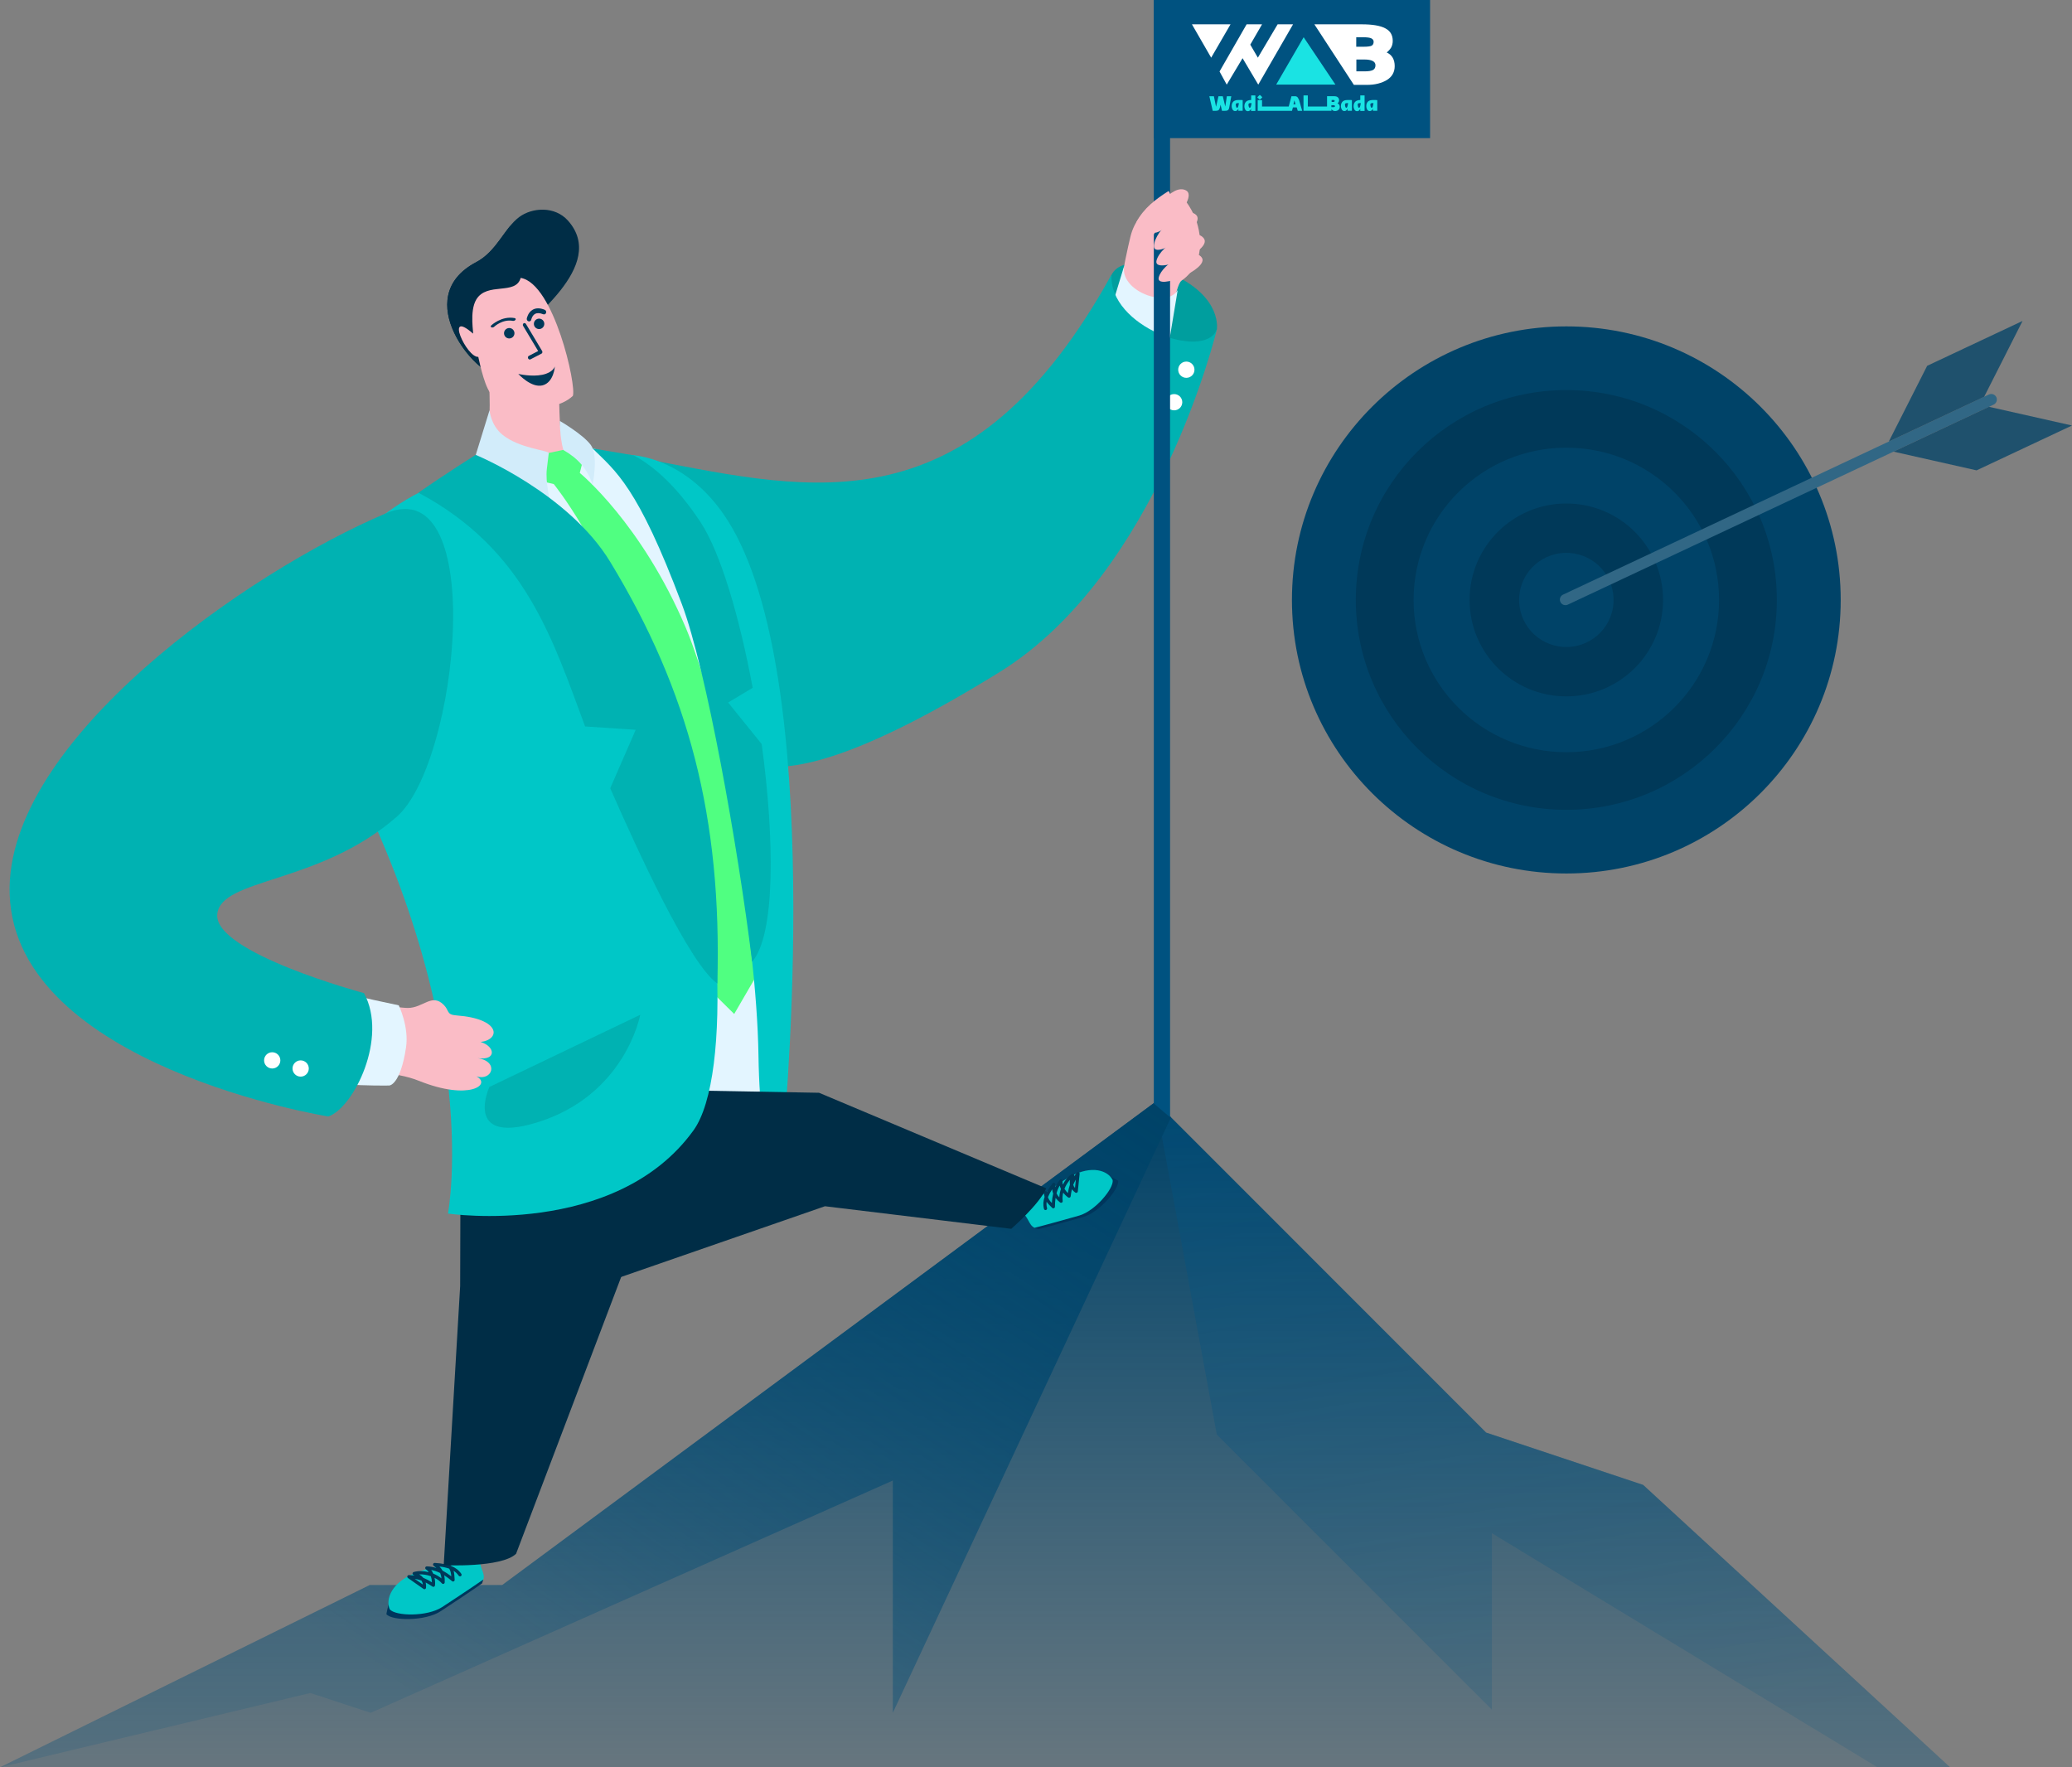 <svg width="510" height="435" viewBox="0 0 510 435" fill="none" xmlns="http://www.w3.org/2000/svg">
<rect x="0" y="0" width="510" height="435" fill="#808080" stroke="none"/>
<g clip-path="url(#clip0_5228_157)">
<g clip-path="url(#clip1_5228_157)">
<path d="M385.534 80.338C348.235 80.338 317.998 110.483 317.998 147.669C317.998 184.855 348.235 215 385.534 215C422.833 215 453.07 184.855 453.07 147.669C453.07 110.483 422.833 80.338 385.534 80.338Z" fill="#004368"/>
<path d="M385.535 96.009C356.917 96.009 333.718 119.138 333.718 147.669C333.718 176.199 356.917 199.328 385.535 199.328C414.152 199.328 437.352 176.199 437.352 147.669C437.352 119.138 414.152 96.009 385.535 96.009Z" fill="#003959"/>
<path d="M385.534 110.19C364.771 110.19 347.94 126.97 347.94 147.67C347.94 168.37 364.771 185.15 385.534 185.15C406.297 185.15 423.129 168.37 423.129 147.67C423.129 126.97 406.297 110.19 385.534 110.19Z" fill="#004368"/>
<path d="M385.532 123.93C372.382 123.93 361.721 134.559 361.721 147.669C361.721 160.78 372.382 171.408 385.532 171.408C398.683 171.408 409.344 160.78 409.344 147.669C409.344 134.559 398.683 123.93 385.532 123.93Z" fill="#003959"/>
<path d="M374.061 145.803C373.03 152.123 377.333 158.079 383.671 159.107C390.01 160.135 395.984 155.846 397.016 149.526C398.047 143.207 393.744 137.251 387.406 136.223C381.067 135.194 375.092 139.484 374.061 145.803Z" fill="#004368"/>
<path d="M491.378 97.76C491.532 98.09 491.55 98.467 491.427 98.809C491.303 99.152 491.049 99.431 490.719 99.588L385.898 148.828C385.736 148.904 385.559 148.947 385.38 148.956C385.2 148.964 385.021 148.937 384.852 148.876C384.683 148.815 384.528 148.721 384.395 148.6C384.262 148.48 384.155 148.334 384.079 148.172C384.001 148.01 383.956 147.834 383.947 147.655C383.937 147.475 383.964 147.296 384.026 147.127C384.087 146.958 384.181 146.803 384.303 146.671C384.426 146.539 384.573 146.432 384.737 146.358L489.545 97.104C489.875 96.95 490.254 96.933 490.597 97.055C490.94 97.178 491.221 97.432 491.378 97.76Z" fill="#316785"/>
<path d="M486.511 115.773L510 104.734L489.557 100.128L466.069 111.167L486.511 115.773Z" fill="#1F516D"/>
<path d="M474.352 90.04L497.828 79L488.381 97.657L464.905 108.684L474.352 90.04Z" fill="#1F516D"/>
</g>
<path d="M0 435.001L91.011 390.137H123.618L284.414 271.215L365.793 352.61L404.436 365.485L480 435.001H0Z" fill="url(#paint0_linear_5228_157)"/>
<path d="M404.436 365.485L365.793 352.61L284.414 271.215L299.505 353.108L367.212 420.829V377.385L462.121 435.001H480L404.436 365.485Z" fill="url(#paint1_linear_5228_157)"/>
<path d="M76.381 416.717L91.246 421.585L219.76 364.413V421.585L288.225 275.027L284.414 271.215L123.618 390.137H91.011L0 435.001L76.381 416.717Z" fill="url(#paint2_linear_5228_157)"/>
<path d="M137.546 98.131C137.426 98.153 137.294 98.173 137.167 98.19C135.171 98.95 132.923 98.99 130.423 98.31C127.159 97.547 124.006 95.933 120.963 93.468L120.308 90.861C120.435 96.022 120.952 104.52 119.805 105.212C117.11 106.839 124.317 111.023 130.232 115.488C135.383 119.375 145.995 122.268 142.682 117.798C136.761 109.814 138.021 101.956 137.546 98.131Z" fill="#FABCC6"/>
<path d="M139.805 54.308C136.565 50.669 130.996 51.046 127.799 53.422C124.118 56.159 122.33 61.824 117.195 64.535C100.557 73.327 117.718 92.779 122.125 92.06C125.623 91.49 122.149 87.462 124.549 84.859C130.009 78.95 149.651 65.372 139.805 54.308Z" fill="#002D46"/>
<path d="M127.64 81.88L130.375 63.48C128.335 68.804 123.183 69.891 123.183 69.891C126.724 65.783 126.682 60.022 126.682 60.022C125.673 65.984 119.295 69.024 118.072 69.553C118.688 69.243 120.667 67.88 123.544 62.34C125.021 59.494 125.534 57.221 125.633 55.539C123.193 58.462 121.225 62.407 117.195 64.541C100.557 73.332 117.718 92.785 122.125 92.066C125.623 91.496 122.149 87.468 124.549 84.864C125.331 84.017 126.405 83.016 127.64 81.88Z" fill="#002D46"/>
<path d="M128.161 68.402C126.945 72.775 119.873 69.324 117.234 73.719C115.468 76.661 116.667 82.315 116.412 82.093C109.332 75.894 114.852 88.052 117.723 87.841C117.769 87.841 118.969 94.396 120.667 96.716C122.365 99.036 135.013 102.967 140.992 97.457C141.977 95.081 136.339 69.744 128.161 68.402Z" fill="#FABCC6"/>
<path d="M127.59 92.035C127.59 92.035 130.757 92.804 133.495 92.246C136.236 91.671 136.573 90.172 136.573 90.172C136.573 90.172 136.342 94.114 133.557 94.849C130.775 95.567 127.587 92.052 127.587 92.052L127.59 92.035Z" fill="#003959"/>
<path d="M125.73 83.247C126.406 83.034 126.782 82.314 126.569 81.638C126.356 80.961 125.635 80.586 124.959 80.799C124.283 81.011 123.907 81.732 124.12 82.408C124.332 83.084 125.053 83.46 125.73 83.247Z" fill="#003959"/>
<path d="M133.917 79.327C134.129 80.002 133.753 80.724 133.077 80.936C132.402 81.149 131.68 80.773 131.467 80.097C131.255 79.422 131.631 78.7 132.307 78.488C132.982 78.275 133.704 78.652 133.917 79.327Z" fill="#003959"/>
<path d="M121.373 80.581C121.23 80.626 121.072 80.627 120.953 80.572C120.753 80.479 120.735 80.266 120.912 80.095C120.938 80.071 123.451 77.694 126.666 78.293C126.905 78.336 127.003 78.525 126.884 78.715C126.765 78.905 126.477 79.021 126.238 78.976C123.676 78.499 121.652 80.411 121.632 80.431C121.56 80.499 121.47 80.55 121.371 80.582L121.373 80.581Z" fill="#003959"/>
<path d="M130.394 79.088C130.305 79.116 130.21 79.121 130.112 79.099C129.807 79.028 129.607 78.718 129.663 78.4C129.674 78.341 129.942 76.907 131.123 76.232C131.923 75.775 132.914 75.78 134.07 76.248C134.363 76.367 134.517 76.709 134.413 77.012C134.308 77.314 133.986 77.465 133.693 77.347C132.868 77.014 132.195 76.986 131.693 77.268C130.962 77.681 130.772 78.647 130.769 78.657C130.728 78.871 130.579 79.033 130.392 79.092L130.394 79.088Z" fill="#003959"/>
<path d="M130.506 88.474C130.312 88.534 130.092 88.428 129.992 88.216C129.881 87.981 129.958 87.704 130.164 87.597L132.464 86.406L128.767 80.227C128.633 80.004 128.682 79.719 128.875 79.586C129.066 79.454 129.331 79.527 129.465 79.75L133.43 86.377C133.499 86.492 133.522 86.628 133.495 86.756C133.467 86.883 133.389 86.987 133.284 87.043L130.568 88.449C130.55 88.46 130.528 88.467 130.508 88.473L130.506 88.474Z" fill="#003959"/>
<path d="M113.266 116.863L118.658 111.303L137.822 113.88L143.328 109.781L147.048 110.66C147.048 110.66 169.79 134.619 173.867 152.218C177.943 169.817 190.834 268.04 190.834 268.04L168.005 271.788C168.005 271.788 149.813 166.709 139.246 150.159C128.678 133.609 113.266 116.863 113.266 116.863Z" fill="#E3F5FF"/>
<path d="M141.167 110.195L135.072 111.488L132.293 114.899L132.846 118.324L136.309 119.151C136.309 119.151 149.188 135.154 153.042 153.404C158.933 181.289 166.002 235.068 166.002 235.068L180.715 249.579L190.879 232.085C190.879 232.085 176.265 172.125 168.799 154.516C157.919 128.831 142.708 116.408 142.708 116.408L143.245 114.283L141.167 110.195Z" fill="#50FF81"/>
<path d="M135.074 111.488C134.653 110.801 127.809 110.344 123.704 107.026C120.74 104.632 120.497 100.969 120.497 100.969L116.859 112.759L135.53 123.856C135.53 123.856 134.174 118.815 134.609 115.35C134.834 113.551 135.074 111.488 135.074 111.488Z" fill="#D2ECFA"/>
<path d="M137.785 103.605C137.785 103.605 143.44 106.866 145.409 109.509C147.378 112.152 145.85 119.34 145.85 119.34C144.692 115.484 142.154 112.739 138.671 110.777C138.287 109.514 137.858 107.096 137.785 103.605Z" fill="#D2ECFA"/>
<path d="M299.508 81.111C299.508 81.111 300.922 73.354 289.018 67.728C274.659 60.944 273.306 68.448 273.306 68.448C273.306 68.448 270.862 79.52 275.946 83.131C281.029 86.743 295.266 88.033 296.41 86.972C297.555 85.911 299.508 81.111 299.508 81.111Z" fill="#009E9E"/>
<path d="M293.856 52.844C292.199 49.483 290.526 47.213 288.277 49.049C286.029 50.885 285.619 58.633 284.375 56.256C283.387 53.856 290.159 51.306 284.615 49.696C281.665 51.934 279.223 54.091 278.207 58.418C277.699 60.578 276.18 66.953 276.094 70.3C276.085 70.641 285.786 82.517 286.534 82.239C288.055 81.674 289.119 70.284 290.833 69.073C297.783 64.172 295.047 55.26 293.856 52.844Z" fill="#FABCC6"/>
<path d="M276.741 65.328C275.37 71.618 287.394 76.01 289.879 71.385L286.897 89.388L271.602 82.165L276.741 65.328Z" fill="#E3F5FF"/>
<path d="M273.598 67.574C238.918 130.416 200.158 120.912 160.133 113.206C163.074 128.104 179.5 179.418 179.5 179.418C179.5 179.418 177.556 207.801 246.01 165.442C285.154 141.22 299.506 81.11 299.506 81.11C296.4 88.896 272.78 80.358 273.598 67.574Z" fill="#00B2B2"/>
<path d="M192.56 282.75C192.56 282.75 203.551 174.633 181.265 131.838C170.779 111.694 154.555 111.942 154.555 111.942C154.555 111.942 158.469 119.54 167.543 141.578C169.862 147.208 172.305 156.877 174.806 170.318C176.81 181.089 186.221 229.46 186.686 259.626C187.15 289.793 192.56 282.75 192.56 282.75Z" fill="#00C7C7"/>
<path d="M179.224 172.925L185.26 169.294C182.029 151.891 177.365 136.015 172.42 128.508C166.429 119.42 160.624 114.547 155.966 112.078L145.859 110.381C151.499 115.954 156.934 119.623 167.849 148.745C173.839 164.721 181.576 207.931 185.129 236.722C190.829 230.171 190.703 206.875 187.485 183.144L179.224 172.925Z" fill="#00B2B2"/>
<path d="M254.672 302.202L255.526 302.569C255.526 302.569 259.096 301.691 266.621 299.551C270.561 298.43 275.547 292.651 275.215 290.617C270.485 287.838 268.228 288.118 264.461 289.932C261.429 291.391 255.411 296.456 255.411 296.456L254.672 302.202Z" fill="#00365C"/>
<path d="M251.461 298.547C253.013 299.088 253.209 301.692 254.671 302.202C254.671 302.202 258.099 301.343 265.625 299.201C269.564 298.081 274.205 292.497 273.872 290.462C272.76 288.155 268.803 286.678 263.465 289.582C261.684 290.55 258.271 292.897 255.837 294.611C254.231 295.743 253.507 293.158 253.507 293.158L251.461 298.547Z" fill="#00C7C7"/>
<path d="M257.343 297.849C257.257 297.849 257.172 297.821 257.104 297.768C257.035 297.715 256.986 297.641 256.964 297.558C256.69 296.539 256.789 295.561 257.113 294.62C257.036 294.274 256.988 293.923 256.97 293.569C256.965 293.483 256.989 293.398 257.038 293.327C257.086 293.256 257.157 293.202 257.238 293.175C257.32 293.148 257.409 293.148 257.49 293.176C257.572 293.204 257.642 293.258 257.69 293.329C258.095 292.614 258.553 291.93 259.06 291.283C259.111 291.216 259.183 291.167 259.264 291.144C259.344 291.12 259.431 291.124 259.51 291.153C259.589 291.182 259.656 291.236 259.702 291.307C259.748 291.377 259.771 291.46 259.766 291.545C259.751 291.775 259.742 291.998 259.743 292.215C260.024 291.57 260.397 290.968 260.849 290.428C260.905 290.363 260.98 290.317 261.064 290.298C261.148 290.279 261.236 290.288 261.314 290.324C261.392 290.359 261.456 290.42 261.497 290.495C261.538 290.571 261.553 290.658 261.539 290.743C261.503 291.024 261.52 291.309 261.59 291.583C262.141 290.503 262.918 289.561 263.811 289C263.879 288.957 263.959 288.936 264.039 288.94C264.119 288.944 264.197 288.972 264.261 289.021C264.324 289.07 264.372 289.137 264.396 289.214C264.42 289.291 264.421 289.373 264.397 289.45L264.361 289.57C264.56 289.271 264.784 288.97 265.04 288.645C265.093 288.578 265.166 288.53 265.248 288.509C265.331 288.487 265.418 288.493 265.497 288.525C265.576 288.557 265.642 288.614 265.686 288.687C265.729 288.76 265.748 288.846 265.739 288.93L265.293 293.258C265.286 293.328 265.261 293.394 265.22 293.45C265.179 293.506 265.124 293.551 265.06 293.579C264.996 293.607 264.927 293.618 264.857 293.61C264.788 293.602 264.722 293.576 264.667 293.535C264.351 293.308 264.07 293.035 263.833 292.727C263.703 293.301 263.603 293.882 263.534 294.467C263.525 294.534 263.5 294.598 263.459 294.652C263.419 294.706 263.365 294.749 263.304 294.777C263.242 294.804 263.174 294.815 263.107 294.809C263.04 294.803 262.975 294.779 262.919 294.741C262.454 294.411 262.043 294.012 261.7 293.557C261.52 294.222 261.474 294.915 261.566 295.598C261.579 295.676 261.567 295.756 261.534 295.828C261.5 295.9 261.445 295.96 261.377 296C261.309 296.04 261.23 296.059 261.15 296.054C261.071 296.048 260.996 296.019 260.933 295.97C260.516 295.648 260.141 295.275 259.816 294.86C259.712 295.577 259.66 296.301 259.66 297.026C259.659 297.103 259.636 297.178 259.593 297.242C259.551 297.306 259.49 297.356 259.419 297.386C259.348 297.416 259.27 297.425 259.194 297.411C259.119 297.397 259.049 297.361 258.993 297.308C258.385 296.725 257.938 296.281 257.619 295.805C257.542 296.323 257.577 296.851 257.72 297.354C257.746 297.454 257.732 297.561 257.68 297.651C257.627 297.741 257.542 297.807 257.441 297.834C257.409 297.843 257.376 297.849 257.343 297.849ZM257.943 294.665C258.11 295.196 258.403 295.592 258.903 296.105C258.942 295.325 259.049 294.549 259.225 293.788C259.099 293.449 259.018 293.095 258.985 292.735C258.569 293.34 258.219 293.987 257.939 294.665H257.943ZM260.053 293.743C260.227 294.105 260.458 294.437 260.738 294.725C260.77 294.016 260.907 293.316 261.145 292.648C261.014 292.382 260.911 292.103 260.837 291.816C260.488 292.419 260.223 293.068 260.049 293.743H260.053ZM262.012 292.61C262.238 293.005 262.521 293.363 262.852 293.675C262.953 292.962 263.12 292.26 263.349 291.578C263.292 291.189 263.297 290.792 263.363 290.404C262.782 291.052 262.323 291.799 262.009 292.61H262.012ZM264.172 291.633C264.248 291.924 264.394 292.193 264.597 292.415L264.812 290.338C264.557 290.749 264.342 291.183 264.167 291.633H264.172Z" fill="#003959"/>
<path d="M146.441 316.544L203.056 296.904L248.916 302.461C248.916 302.461 255.83 296.443 257.524 292.5L201.604 268.975L157.997 268.182L130.82 274.046L146.441 316.544Z" fill="#002D46"/>
<path d="M118.964 388.787L118.661 389.739C118.661 389.739 115.436 392.019 108.402 396.621C104.718 399.031 96.522 399.01 95.102 397.308C96.182 391.513 97.994 389.877 102.117 388.096C105.436 386.663 113.782 385.344 113.782 385.344L118.964 388.787Z" fill="#00365C"/>
<path d="M118.258 383.609C117.606 385.251 119.578 387.242 118.964 388.788C118.964 388.788 115.855 390.966 108.822 395.569C105.139 397.978 97.34 397.814 95.924 396.112C94.834 393.584 96.421 389.334 102.536 387.044C104.576 386.279 108.883 385.162 111.986 384.393C114.036 383.885 112.447 381.479 112.447 381.479L118.258 383.609Z" fill="#00C7C7"/>
<path d="M104.47 391.166C104.389 391.166 104.31 391.142 104.243 391.095L100.418 388.411C100.347 388.362 100.294 388.292 100.267 388.211C100.239 388.129 100.239 388.041 100.266 387.96C100.293 387.879 100.346 387.808 100.417 387.76C100.487 387.711 100.572 387.687 100.658 387.69C101.171 387.712 101.64 387.754 102.077 387.816C101.982 387.772 101.883 387.726 101.78 387.681C101.706 387.648 101.644 387.594 101.602 387.526C101.56 387.457 101.54 387.378 101.545 387.297C101.55 387.217 101.579 387.14 101.628 387.077C101.678 387.014 101.746 386.967 101.823 386.944C102.923 386.608 104.26 386.649 105.543 386.977C105.359 386.699 105.122 386.459 104.844 386.273C104.773 386.227 104.717 386.16 104.687 386.08C104.657 386.001 104.653 385.913 104.677 385.832C104.7 385.75 104.75 385.678 104.818 385.627C104.885 385.575 104.968 385.547 105.053 385.547C105.853 385.559 106.646 385.694 107.405 385.946C107.2 385.76 106.978 385.586 106.74 385.4C106.673 385.349 106.624 385.277 106.601 385.196C106.577 385.115 106.581 385.028 106.611 384.949C106.64 384.87 106.695 384.802 106.766 384.756C106.837 384.711 106.921 384.689 107.006 384.695C107.904 384.74 108.797 384.854 109.678 385.034C109.641 384.95 109.635 384.856 109.66 384.768C109.685 384.68 109.74 384.604 109.815 384.552C109.891 384.5 109.982 384.476 110.073 384.484C110.165 384.492 110.25 384.532 110.315 384.596C110.59 384.86 110.843 385.147 111.069 385.454C112.058 385.852 112.92 386.458 113.553 387.394C113.611 387.481 113.633 387.587 113.613 387.689C113.593 387.792 113.533 387.882 113.447 387.941C113.36 387.999 113.254 388.021 113.151 388.001C113.049 387.981 112.958 387.921 112.9 387.834C112.57 387.351 112.142 386.942 111.645 386.634C111.82 387.24 111.866 387.927 111.912 388.858C111.916 388.935 111.897 389.011 111.858 389.077C111.819 389.144 111.761 389.197 111.692 389.231C111.623 389.265 111.546 389.278 111.47 389.268C111.393 389.258 111.322 389.226 111.263 389.176C110.66 388.652 110.018 388.173 109.343 387.743C109.458 388.317 109.498 388.903 109.463 389.487C109.461 389.567 109.434 389.644 109.387 389.709C109.339 389.773 109.274 389.822 109.198 389.848C109.122 389.874 109.041 389.876 108.964 389.855C108.887 389.833 108.818 389.789 108.767 389.727C108.262 389.155 107.645 388.692 106.955 388.365C107.092 388.979 107.13 389.611 107.068 390.237C107.061 390.305 107.037 390.369 106.998 390.424C106.958 390.479 106.906 390.523 106.844 390.552C106.783 390.581 106.716 390.593 106.648 390.588C106.581 390.583 106.516 390.561 106.46 390.523C105.918 390.155 105.357 389.817 104.78 389.509C104.874 389.935 104.902 390.374 104.861 390.809C104.853 390.907 104.808 390.999 104.735 391.065C104.663 391.132 104.567 391.169 104.469 391.169L104.47 391.166ZM102.082 388.617L104.076 390.015C104.046 389.663 103.925 389.326 103.725 389.035C103.193 388.84 102.642 388.7 102.082 388.617ZM104.216 388.377C104.949 388.678 105.652 389.047 106.317 389.48C106.303 388.965 106.21 388.455 106.04 387.969C105.123 387.637 104.151 387.482 103.176 387.513C103.568 387.743 103.919 388.036 104.216 388.381V388.377ZM106.636 387.334C107.369 387.62 108.053 388.017 108.665 388.511C108.633 388.051 108.522 387.6 108.339 387.177C107.642 386.827 106.9 386.577 106.133 386.436C106.337 386.716 106.507 387.019 106.642 387.338L106.636 387.334ZM108.928 386.592C109.685 386.994 110.405 387.464 111.077 387.996C111.011 387.174 110.896 386.637 110.566 386.106C109.789 385.84 108.983 385.665 108.166 385.585C108.467 385.883 108.724 386.224 108.928 386.596V386.592Z" fill="#003959"/>
<path d="M113.264 316.545L109.215 385.258C109.215 385.258 123.418 385.932 127.026 382.445L167.684 275.359L113.324 294.55L113.264 316.545Z" fill="#002D46"/>
<path d="M76.874 173.372C66.314 155.598 78.956 139.429 92.19 128.545C161.979 71.14 189.87 251.663 170.7 278.223C151.53 304.783 110.261 298.708 110.261 298.708C110.261 298.708 120.375 246.588 76.874 173.372Z" fill="#00C7C7"/>
<path d="M150.214 138.323C139.88 121.303 117.08 111.959 117.08 111.959C117.08 111.959 109.791 116.54 102.988 121.276C129.337 135.277 136.083 157.523 144.019 178.814L156.473 179.632L150.2 194.021C156.602 208.611 169.625 237.241 176.567 242.084C177.728 201.311 169.546 170.152 150.214 138.323Z" fill="#00B2B2"/>
<path d="M120.455 267.547L157.587 249.777C157.587 249.777 153.943 269.737 131.897 276.368C113.958 281.762 120.455 267.547 120.455 267.547Z" fill="#00B2B2"/>
<path d="M84.695 258.531C84.505 259.942 84.067 261.309 83.402 262.568C91.154 264.535 96.643 263.442 103.236 266.078C115.466 270.97 121.064 266.965 117.289 264.939C121.183 266.162 122.909 261.242 117.565 260.456C122.302 261.112 121.913 257.555 118.3 256.473C123.29 255.859 123.244 250.742 112.393 249.938C109.782 249.745 110.687 248.799 109.214 247.325C106.289 244.4 104.174 248.098 100.362 248.097C99.379 248.097 93.762 247.63 84.978 245.527C84.942 249.847 85.238 254.107 84.695 258.531Z" fill="#FABCC6"/>
<path d="M98.146 247.447C92.299 246.156 87.151 245.336 82.619 243.182L72.492 264.475C72.492 264.475 80.256 266.418 85.054 266.86C89.851 267.301 95.811 267.187 95.811 267.187C95.811 267.187 98.543 267.162 99.942 257.799C100.708 252.684 98.146 247.447 98.146 247.447Z" fill="#E3F5FF"/>
<path d="M53.48 225.02C54.37 216.028 78.453 217.788 97.648 201.042C112.888 187.752 120.195 115.676 94.988 126.352C61.079 140.715 1.16 182.425 2.378 220.072C3.743 262.428 80.817 274.813 80.817 274.813C87.057 272.679 95.577 255.411 89.591 244.447C89.591 244.447 52.542 234.509 53.48 225.02Z" fill="#00B2B2"/>
<path d="M289.004 101C290.109 101 291.005 100.105 291.005 99C291.005 97.895 290.108 97 289.002 97C287.896 97 287 97.895 287.001 99C287.001 100.105 287.898 101 289.004 101Z" fill="white"/>
<path d="M67.004 263C68.109 263 69.005 262.105 69.005 261C69.005 259.895 68.108 259 67.002 259C65.896 259 65 259.895 65.001 261C65.001 262.105 65.898 263 67.004 263Z" fill="white"/>
<path d="M74.004 265C75.109 265 76.005 264.105 76.005 263C76.005 261.895 75.108 261 74.002 261C72.896 261 72 261.895 72.001 263C72.001 264.105 72.898 265 74.004 265Z" fill="white"/>
<path d="M292.004 93C293.109 93 294.005 92.105 294.005 91C294.005 89.895 293.108 89 292.002 89C290.896 89 290 89.895 290.001 91C290.001 92.105 290.898 93 292.004 93Z" fill="white"/>
<path d="M288 0H284V271.619L288 275V0Z" fill="#005280"/>
<rect width="68" height="34" transform="matrix(-1 0 0 1 352 0)" fill="#005280"/>
<path d="M341.325 12.913C342.646 13.522 343.29 14.645 343.29 16.28C343.29 17.017 343.129 17.658 342.807 18.235C342.485 18.812 342.002 19.293 341.39 19.678C340.778 20.063 340.037 20.351 339.2 20.576C338.331 20.8 337.397 20.896 336.335 20.896H333.244L323.52 5.988H335.24C337.784 5.988 339.715 6.309 340.939 6.95C342.195 7.591 342.807 8.617 342.807 10.06C342.807 10.669 342.678 11.214 342.42 11.695C342.163 12.112 341.808 12.529 341.325 12.913ZM333.855 11.503H335.691C336.657 11.503 337.301 11.406 337.623 11.246C337.945 11.054 338.106 10.733 338.106 10.284C338.106 9.9 337.912 9.643 337.558 9.451C337.204 9.258 336.463 9.162 335.369 9.162H333.823V11.503H333.855ZM333.855 14.677V17.562H335.948C336.914 17.562 337.59 17.434 337.977 17.209C338.363 16.985 338.556 16.6 338.556 16.055C338.556 15.126 337.623 14.645 335.787 14.645H333.855V14.677Z" fill="white"/>
<path d="M320.879 9.158L314.117 20.828H321.426H328.703L320.879 9.158Z" fill="#1AE3E3"/>
<path d="M314.472 5.988H318.271L309.707 20.832L305.843 14.324L301.947 20.832L300.176 17.594L306.841 5.988H310.64L307.742 10.99L309.61 14.196L314.472 5.988Z" fill="white"/>
<path d="M293.383 5.988H302.881L298.116 14.196L293.383 5.988Z" fill="white"/>
<path fill-rule="evenodd" clip-rule="evenodd" d="M309.766 24.231L309.927 24.391C309.96 24.407 309.984 24.431 310.008 24.455C310.032 24.479 310.056 24.503 310.088 24.519C310.141 24.485 310.193 24.441 310.25 24.392L310.25 24.392L310.25 24.392L310.25 24.392C310.299 24.351 310.351 24.307 310.41 24.263C310.459 24.215 310.507 24.159 310.555 24.103C310.604 24.047 310.652 23.99 310.7 23.942L310.7 23.942C310.604 23.846 310.507 23.75 310.41 23.622C310.314 23.526 310.185 23.429 310.088 23.365C310.075 23.378 310.056 23.392 310.034 23.407C310.003 23.429 309.965 23.456 309.927 23.494C309.886 23.514 309.858 23.548 309.826 23.587C309.808 23.608 309.789 23.631 309.766 23.654L309.605 23.814C309.541 23.878 309.509 23.91 309.477 23.974C309.493 24.006 309.517 24.03 309.541 24.055C309.565 24.079 309.589 24.103 309.605 24.135C309.638 24.135 309.702 24.167 309.766 24.231ZM307.287 24.709C307.48 24.644 307.706 24.612 307.963 24.612V23.49H308.994V27.305H307.931V26.76C307.834 26.985 307.706 27.145 307.577 27.241C307.448 27.337 307.287 27.369 307.126 27.369C306.997 27.369 306.869 27.337 306.772 27.273C306.675 27.209 306.579 27.113 306.514 27.017C306.45 26.889 306.386 26.76 306.353 26.632C306.321 26.504 306.289 26.344 306.289 26.183C306.289 25.895 306.321 25.638 306.418 25.446C306.514 25.253 306.611 25.093 306.772 24.965C306.901 24.837 307.094 24.773 307.287 24.709ZM307.867 26.279C307.899 26.183 307.931 26.087 307.963 25.927C307.995 25.799 308.028 25.606 308.06 25.382H307.931H307.834C307.706 25.382 307.609 25.382 307.545 25.414C307.48 25.414 307.416 25.446 307.384 25.478C307.352 25.51 307.319 25.574 307.319 25.606C307.287 25.638 307.287 25.702 307.287 25.767C307.287 25.795 307.294 25.831 307.301 25.869C307.31 25.917 307.319 25.97 307.319 26.023C307.334 26.067 307.342 26.111 307.35 26.152C307.358 26.201 307.366 26.245 307.384 26.279C307.416 26.376 307.448 26.44 307.48 26.472C307.513 26.504 307.577 26.536 307.609 26.536C307.641 26.536 307.706 26.504 307.738 26.472C307.802 26.44 307.834 26.376 307.867 26.279L307.867 26.279ZM301.588 26.218L300.977 23.686H299.914L299.334 26.218H299.302L298.787 23.686H297.66L298.497 27.276H299.141H299.141C299.302 27.276 299.463 27.276 299.592 27.244C299.721 27.212 299.817 27.18 299.914 27.116C300.011 27.052 300.075 26.956 300.139 26.827C300.181 26.745 300.209 26.648 300.241 26.539C300.259 26.479 300.278 26.415 300.3 26.346L300.429 25.77L300.783 27.276H301.46H301.46C301.621 27.276 301.782 27.276 301.91 27.244C302.039 27.212 302.136 27.18 302.232 27.116C302.329 27.052 302.393 26.956 302.458 26.827C302.522 26.699 302.554 26.539 302.587 26.346L303.07 23.686H301.975L301.588 26.218ZM304.874 24.613C304.617 24.613 304.391 24.645 304.198 24.677C304.005 24.741 303.812 24.806 303.651 24.934C303.49 25.062 303.393 25.222 303.297 25.415C303.2 25.607 303.168 25.864 303.168 26.152C303.168 26.312 303.2 26.473 303.232 26.601C303.265 26.729 303.329 26.858 303.393 26.986C303.458 27.082 303.554 27.178 303.651 27.242C303.747 27.306 303.876 27.338 304.005 27.338C304.166 27.338 304.327 27.306 304.456 27.21C304.585 27.114 304.713 26.954 304.81 26.729V27.274H305.872V24.645C305.679 24.613 305.486 24.613 305.325 24.613H305.325H304.874ZM304.842 25.928C304.81 26.088 304.778 26.184 304.746 26.28L304.746 26.28C304.713 26.377 304.681 26.441 304.617 26.473C304.585 26.505 304.52 26.537 304.488 26.537C304.456 26.537 304.391 26.505 304.359 26.473C304.327 26.441 304.295 26.377 304.263 26.28C304.245 26.246 304.237 26.202 304.228 26.153C304.221 26.112 304.213 26.068 304.198 26.024C304.198 25.971 304.188 25.918 304.18 25.87C304.173 25.832 304.166 25.796 304.166 25.767C304.166 25.703 304.166 25.639 304.198 25.607C304.198 25.575 304.23 25.511 304.263 25.479C304.295 25.447 304.359 25.415 304.424 25.415C304.488 25.383 304.585 25.383 304.713 25.383H304.713H304.81H304.939C304.907 25.607 304.874 25.799 304.842 25.928ZM319.33 23.878C319.395 23.942 319.459 24.038 319.524 24.166C319.565 24.228 319.606 24.315 319.655 24.42C319.683 24.48 319.714 24.546 319.749 24.615L320.522 27.276H319.427L319.169 26.443H318.236L318.01 27.276H316.916H310.637H309.574V24.647H310.637V26.218H317.205L317.881 23.686H318.622C318.783 23.686 318.912 23.686 319.041 23.718C319.137 23.75 319.234 23.814 319.33 23.878ZM318.59 24.744L318.364 25.673H318.88L318.622 24.744H318.59ZM329.215 25.414C329.344 25.318 329.441 25.221 329.505 25.093C329.57 24.965 329.602 24.837 329.602 24.677C329.602 24.388 329.505 24.131 329.28 23.939C329.054 23.747 328.765 23.683 328.378 23.683H326.64V26.215H321.906V23.49H320.844V27.273H321.778H321.906H326.64H327.283H327.734V26.792C327.831 26.985 327.927 27.145 328.088 27.209C328.217 27.273 328.41 27.337 328.604 27.337C328.797 27.337 328.958 27.305 329.119 27.241L329.119 27.241C329.248 27.177 329.376 27.113 329.473 27.017C329.57 26.921 329.634 26.825 329.698 26.696C329.731 26.568 329.763 26.44 329.763 26.279C329.763 26.119 329.731 25.959 329.634 25.799C329.537 25.638 329.409 25.51 329.215 25.414ZM327.766 24.612H328.185C328.282 24.612 328.346 24.612 328.41 24.644C328.475 24.677 328.507 24.741 328.507 24.837C328.507 24.913 328.487 24.949 328.463 24.992L328.462 24.992C328.456 25.004 328.449 25.016 328.443 25.029C328.378 25.061 328.314 25.093 328.217 25.093H327.766V24.612ZM328.507 26.311C328.443 26.344 328.378 26.376 328.282 26.376H327.702V25.895H328.282C328.378 25.895 328.443 25.927 328.507 25.959C328.571 25.991 328.571 26.055 328.571 26.151C328.604 26.215 328.571 26.279 328.507 26.311ZM331.081 24.677C331.274 24.645 331.5 24.613 331.757 24.613H332.208C332.369 24.613 332.562 24.613 332.755 24.645V27.274H331.693V26.729C331.596 26.954 331.467 27.114 331.339 27.21C331.21 27.306 331.049 27.338 330.888 27.338C330.759 27.338 330.63 27.306 330.534 27.242C330.437 27.178 330.341 27.082 330.276 26.986C330.212 26.858 330.147 26.729 330.115 26.601C330.083 26.473 330.051 26.312 330.051 26.152C330.051 25.864 330.083 25.607 330.18 25.415C330.276 25.222 330.373 25.062 330.534 24.934C330.695 24.806 330.888 24.741 331.081 24.677ZM331.628 26.28C331.661 26.184 331.693 26.088 331.725 25.928C331.757 25.799 331.789 25.607 331.822 25.383H331.693H331.596C331.467 25.383 331.371 25.383 331.306 25.415C331.242 25.415 331.178 25.447 331.145 25.479C331.113 25.511 331.081 25.575 331.081 25.607C331.049 25.639 331.049 25.703 331.049 25.767C331.049 25.796 331.055 25.832 331.063 25.87L331.063 25.87C331.071 25.918 331.081 25.971 331.081 26.024C331.096 26.068 331.104 26.112 331.111 26.153L331.111 26.153C331.12 26.202 331.128 26.246 331.145 26.28C331.178 26.377 331.21 26.441 331.242 26.473C331.274 26.505 331.339 26.537 331.371 26.537C331.403 26.537 331.467 26.505 331.5 26.473C331.564 26.441 331.596 26.377 331.628 26.28ZM334.85 24.612C334.592 24.612 334.367 24.644 334.174 24.709C333.981 24.773 333.788 24.837 333.659 24.965C333.498 25.093 333.401 25.253 333.305 25.446C333.208 25.638 333.176 25.895 333.176 26.183C333.176 26.344 333.208 26.504 333.24 26.632C333.272 26.76 333.337 26.889 333.401 27.017C333.466 27.113 333.562 27.209 333.659 27.273C333.755 27.337 333.884 27.369 334.013 27.369C334.174 27.369 334.335 27.337 334.464 27.241C334.592 27.145 334.721 26.985 334.818 26.76V27.305H335.88V23.49H334.818V24.612H334.85ZM334.85 25.927C334.818 26.087 334.786 26.183 334.753 26.279C334.721 26.376 334.689 26.44 334.625 26.472C334.592 26.504 334.528 26.536 334.496 26.536C334.464 26.536 334.399 26.504 334.367 26.472C334.335 26.44 334.303 26.376 334.27 26.279C334.253 26.245 334.245 26.201 334.236 26.152L334.236 26.152C334.229 26.111 334.221 26.067 334.206 26.023C334.206 25.97 334.196 25.917 334.188 25.869L334.188 25.869C334.18 25.831 334.174 25.795 334.174 25.767C334.174 25.702 334.174 25.638 334.206 25.606C334.206 25.574 334.238 25.51 334.27 25.478C334.303 25.446 334.367 25.414 334.431 25.414C334.496 25.382 334.592 25.382 334.721 25.382H334.818H334.947C334.914 25.606 334.882 25.799 334.85 25.927ZM338.003 24.613H338.486C338.567 24.613 338.655 24.621 338.744 24.629C338.832 24.637 338.921 24.645 339.001 24.645V27.274H337.939V26.729C337.842 26.954 337.713 27.114 337.585 27.21C337.456 27.306 337.295 27.338 337.134 27.338C337.005 27.338 336.876 27.306 336.78 27.242C336.683 27.178 336.587 27.082 336.522 26.986C336.458 26.858 336.393 26.729 336.361 26.601C336.329 26.473 336.297 26.312 336.297 26.152C336.297 25.864 336.329 25.607 336.426 25.415C336.522 25.222 336.619 25.062 336.78 24.934C336.941 24.806 337.134 24.741 337.327 24.677C337.52 24.645 337.746 24.613 338.003 24.613ZM337.874 26.28C337.907 26.184 337.939 26.088 337.971 25.928C338.003 25.799 338.035 25.607 338.068 25.383H337.939H337.842C337.713 25.383 337.617 25.383 337.553 25.415C337.488 25.415 337.424 25.447 337.392 25.479C337.359 25.511 337.327 25.575 337.327 25.607C337.295 25.639 337.295 25.703 337.295 25.767C337.295 25.796 337.301 25.832 337.309 25.87C337.317 25.918 337.327 25.971 337.327 26.024C337.342 26.068 337.35 26.112 337.357 26.153C337.366 26.202 337.374 26.246 337.392 26.28C337.424 26.377 337.456 26.441 337.488 26.473C337.52 26.505 337.585 26.537 337.617 26.537C337.649 26.537 337.713 26.505 337.746 26.473C337.81 26.441 337.842 26.377 337.874 26.28Z" fill="#1AE3E3"/>
<path d="M279.68 54.716C281.552 51.18 284.511 48.997 287.632 47.016C287.632 47.016 290.006 50.157 286.14 54.716C282.275 59.276 282.809 61.49 282.809 61.49L279.68 54.716Z" fill="#FABCC6"/>
<path d="M291.955 46.888C288.568 44.968 282.808 52.61 283.411 56.49C284.015 60.371 295.342 48.8 291.955 46.888Z" fill="#FABCC6"/>
<path d="M294.367 52.859C291.444 50.292 284.243 56.587 284.037 60.514C283.832 64.442 297.29 55.428 294.367 52.859Z" fill="#FABCC6"/>
<path d="M296.294 58.651C293.933 55.559 285.636 60.317 284.663 64.127C283.69 67.936 298.657 61.743 296.294 58.651Z" fill="#FABCC6"/>
<path d="M295.77 63.347C293.641 60.535 286.103 64.815 285.21 68.268C284.317 71.721 297.899 66.159 295.77 63.347Z" fill="#FABCC6"/>
</g>
<defs>
<linearGradient id="paint0_linear_5228_157" x1="285" y1="271" x2="285" y2="455" gradientUnits="userSpaceOnUse">
<stop stop-color="#004166"/>
<stop offset="1" stop-color="#004F7B" stop-opacity="0.1"/>
</linearGradient>
<linearGradient id="paint1_linear_5228_157" x1="284" y1="271" x2="312.237" y2="443.222" gradientUnits="userSpaceOnUse">
<stop stop-color="#005484" stop-opacity="0.4"/>
<stop offset="1" stop-color="#00507D" stop-opacity="0.16"/>
</linearGradient>
<linearGradient id="paint2_linear_5228_157" x1="281.5" y1="271" x2="158" y2="455" gradientUnits="userSpaceOnUse">
<stop stop-color="#004368"/>
<stop offset="1" stop-color="#004F7B" stop-opacity="0.16"/>
</linearGradient>
<clipPath id="clip0_5228_157">
<rect width="510" height="435" fill="white"/>
</clipPath>
<clipPath id="clip1_5228_157">
<rect width="192" height="136" fill="white" transform="matrix(-1 0 0 -1 510 215)"/>
</clipPath>
</defs>
</svg>

